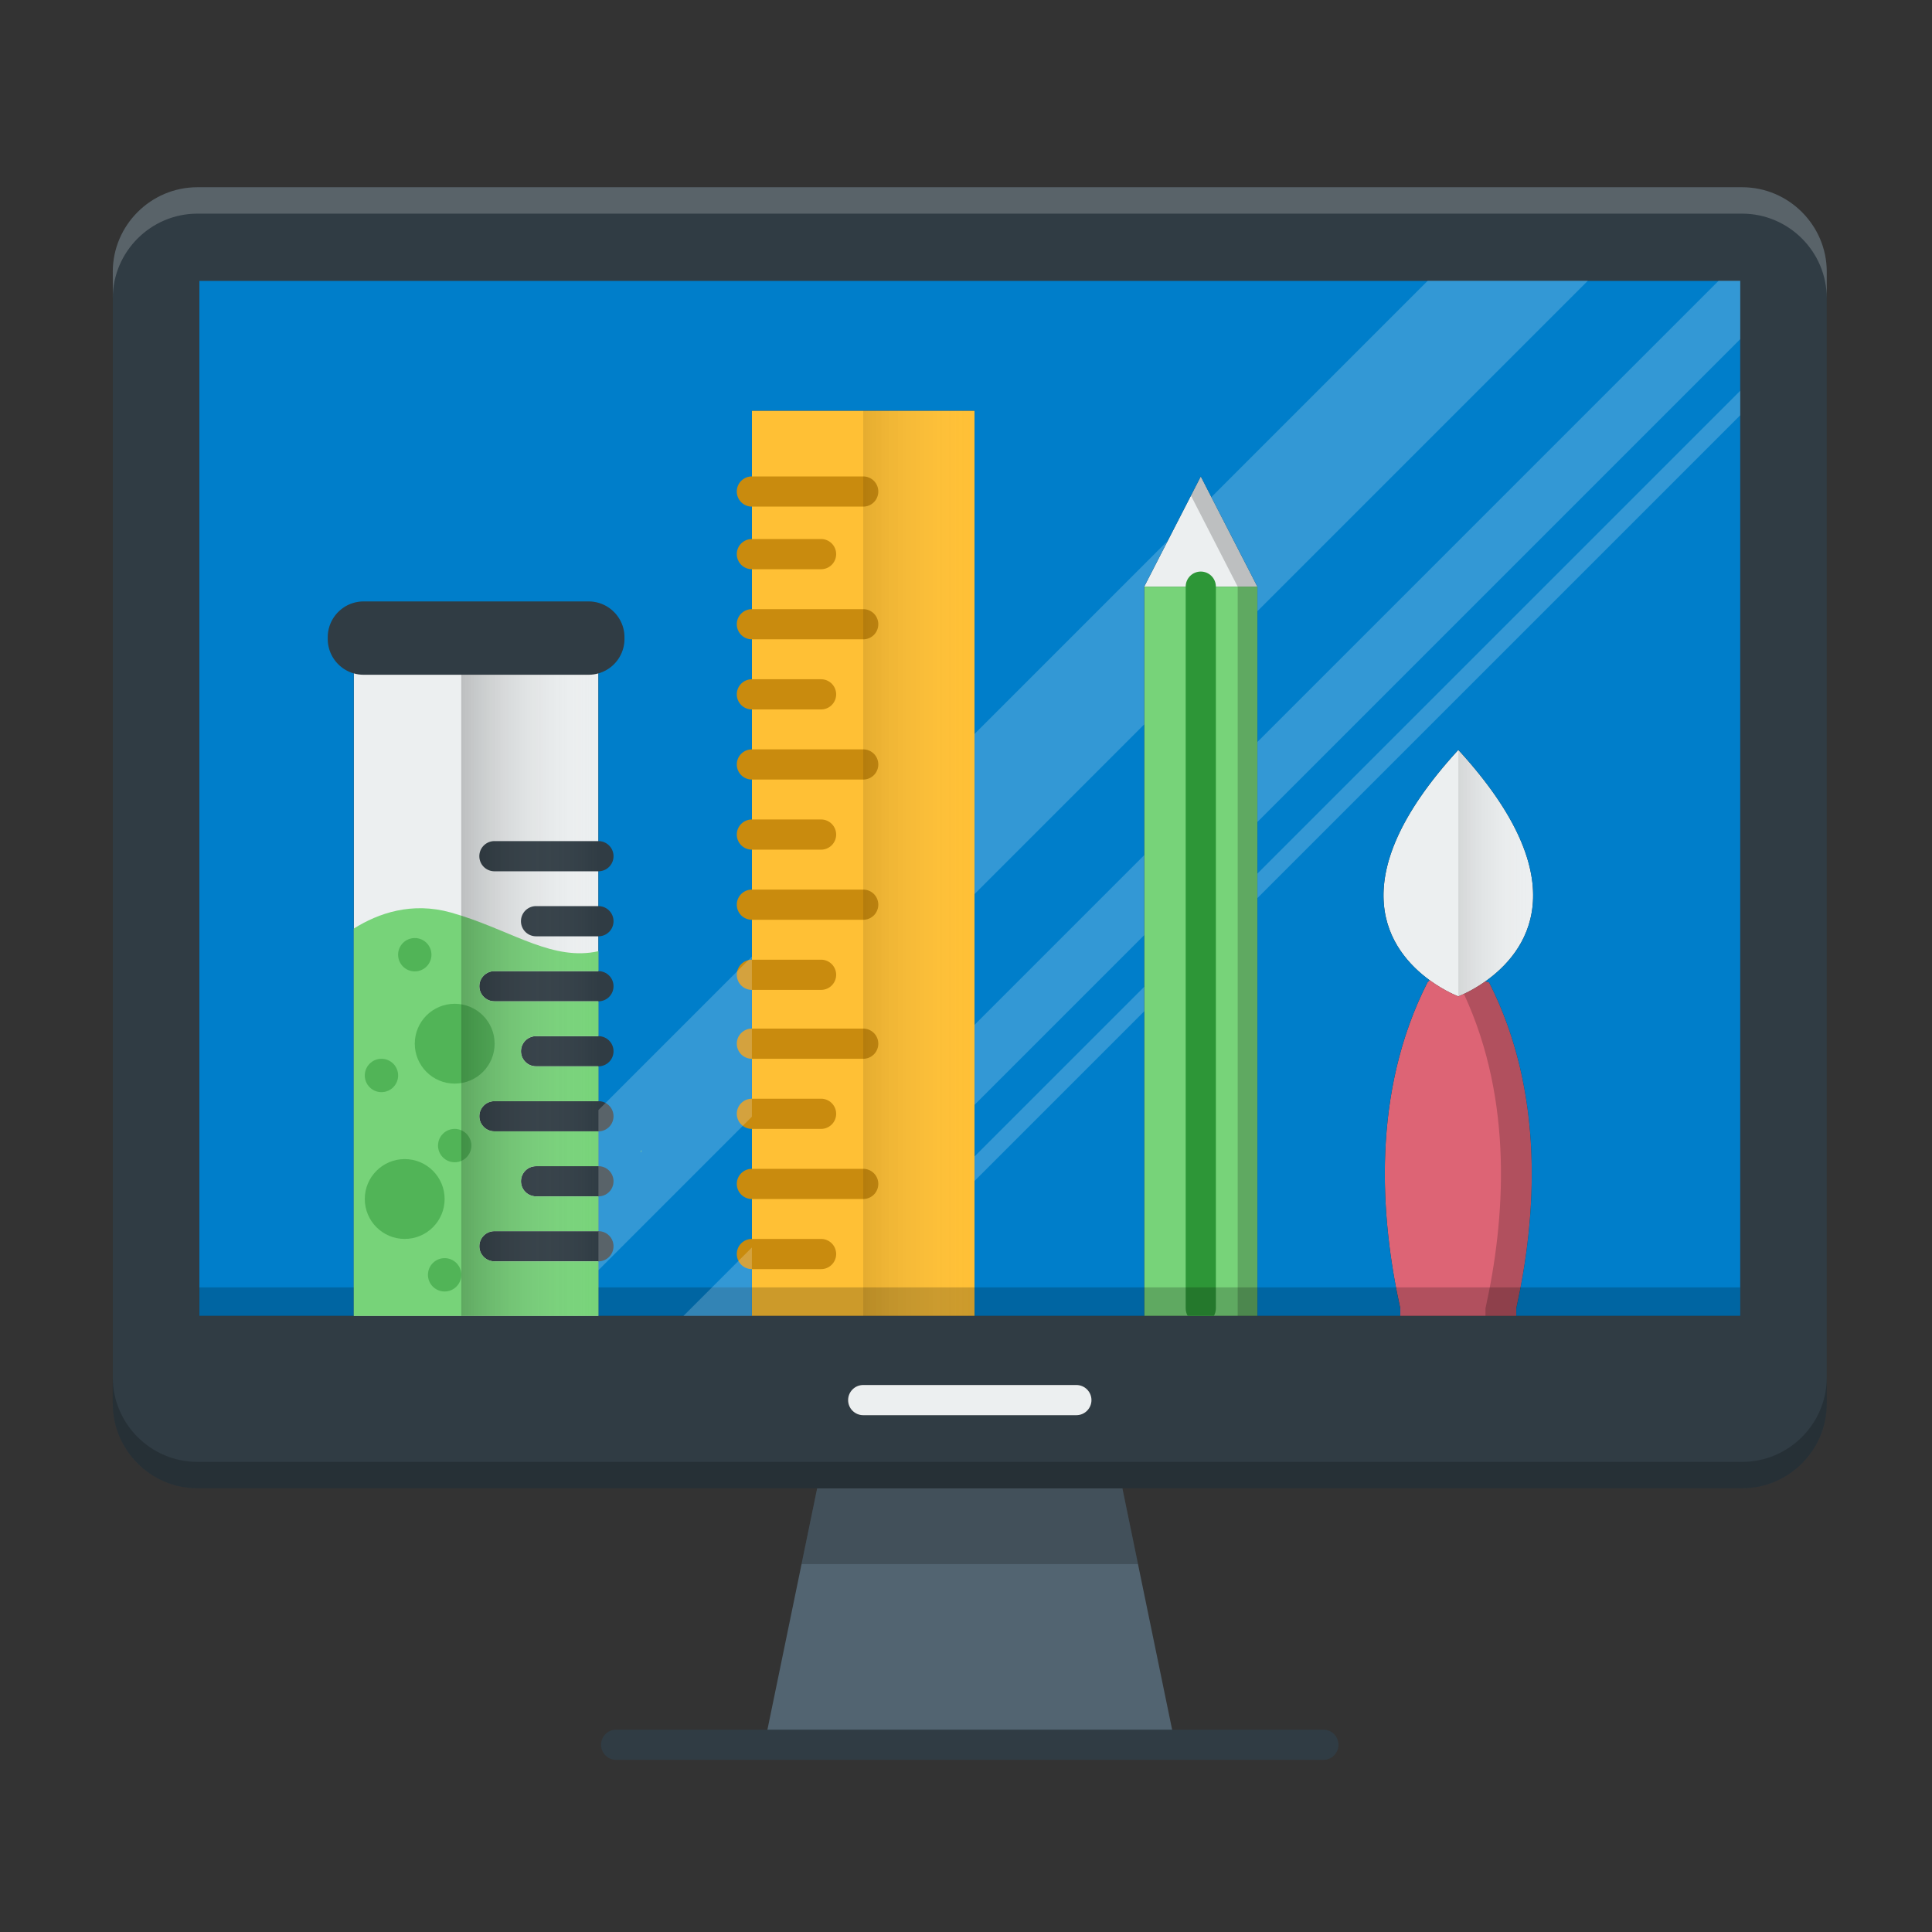 <svg xmlns="http://www.w3.org/2000/svg" width="512" height="512" id="design-process"><rect width="100%" height="100%" fill="#333333" stroke="none"/><path fill="#526471" d="M311.45 462.38h-108.9l9.87-47.88 4.14-20.09h80.88l4.14 20.09z"></path><path fill="#ECEFF0" d="M393.63 260.08c-3.89 2.75-7.16 3.97-7.16 3.97s-3.53-1.32-7.61-4.29c-10.43-7.61-24.45-26.05 7.61-61.03 32.52 35.49 17.62 53.95 7.16 61.35z"></path><path fill="#DD6475" d="M394.62 260.34c14.91 29.29 12.56 62.23 7.21 86.39v2h-30.74v-2c-5.34-24.16-7.69-57.1 7.21-86.39l.56-.58c4.08 2.97 7.61 4.29 7.61 4.29s3.27-1.22 7.16-3.97l.99.26z"></path><path d="M401.83 346.73v2h-8.16v-2c5.16-23.32 7.53-54.82-5.72-83.33 1.32-.61 3.39-1.7 5.68-3.32l.99.26c14.91 29.29 12.56 62.23 7.21 86.39z" opacity=".2"></path><path fill="#303C44" d="M165.49 168.9v.41a9.5 9.5 0 0 1-6.9 9.14c-.83.24-1.7.37-2.61.37H96.37c-.91 0-1.79-.13-2.62-.37a9.503 9.503 0 0 1-6.89-9.14v-.41c0-5.26 4.26-9.51 9.51-9.51h59.61c5.25 0 9.51 4.25 9.51 9.51z"></path><path fill="#ECEFF0" d="M158.59 178.45v170.28H93.75V178.45c.83.24 1.71.37 2.62.37h59.61c.91 0 1.78-.13 2.61-.37z"></path><path fill="#FFC035" d="M199.26 202.59v-93.76h59v239.9h-59V221.17z"></path><path fill="#ECEFF0" d="m318.22 126.26 15 29.21h-30z"></path><path d="M333.22 155.47H328l-12.39-24.13 2.61-5.08z" opacity=".2"></path><path fill="#77D379" d="M318.22 346.73v2h-14.99V155.47h14.99zM333.23 346.73v2h-15.01V155.47h15.01z"></path><path fill="#007ECA" d="M461.19 74.4v274.33h-59.36v-2c5.35-24.16 7.7-57.1-7.21-86.39l-.99-.26c10.46-7.4 25.36-25.86-7.16-61.35-32.06 34.98-18.04 53.42-7.61 61.03l-.56.58c-14.9 29.29-12.55 62.23-7.21 86.39v2h-37.86V155.47h-.01l-12.19-23.73-2.81-5.48-8.75 17.04-6.25 12.17h.01v193.26h-44.97v-239.9h-59v239.9h-40.67V178.45a9.5 9.5 0 0 0 6.9-9.14v-.41c0-5.26-4.26-9.51-9.51-9.51H96.37c-5.25 0-9.51 4.25-9.51 9.51v.41c0 4.34 2.91 8.01 6.89 9.14v170.28H52.81V74.4h408.38z"></path><path fill="none" d="M297.44 394.41H461.7c12.33 0 22.41-10.08 22.41-22.4V72.02c0-12.32-10.09-22.4-22.41-22.4H52.3c-12.33 0-22.41 10.08-22.41 22.4v299.99c0 12.32 10.08 22.4 22.41 22.4h164.26"></path><path fill="none" d="M93.75 348.73H52.81V74.4h408.38v274.33h-302.6zM202.55 462.38l14.01-67.97h80.88l14.01 67.97"></path><path fill="#303C44" d="M350.71 466.38H163.29a4 4 0 0 1 0-8h187.42a4 4 0 0 1 0 8z"></path><path fill="none" d="M93.75 346.73V178.45M158.59 178.45v168.28M93.75 178.45a9.503 9.503 0 0 1-6.89-9.14v-.41c0-5.26 4.26-9.51 9.51-9.51h59.61c5.25 0 9.51 4.25 9.51 9.51v.41a9.5 9.5 0 0 1-6.9 9.14c-.83.24-1.7.37-2.61.37H96.37c-.91 0-1.79-.13-2.62-.37z"></path><path fill="#303C44" d="M158.59 248.13h-16.53a4 4 0 0 1 0-8h16.53a4 4 0 0 1 0 8zM158.59 230.9h-27.56a4 4 0 0 1 0-8h27.56a4 4 0 0 1 0 8z"></path><path fill="none" d="M199.26 346.73v-237.9h59v237.9"></path><path fill="#C98B0E" d="M228.76 280.59h-29.5a4 4 0 0 1 0-8h29.5a4 4 0 0 1 0 8zM217.59 299.17h-18.33a4 4 0 0 1 0-8h18.33a4 4 0 0 1 0 8zM228.76 317.75h-29.5a4 4 0 0 1 0-8h29.5a4 4 0 0 1 0 8zM217.59 336.33h-18.33a4 4 0 0 1 0-8h18.33a4 4 0 0 1 0 8zM228.76 134.26h-29.5a4 4 0 0 1 0-8h29.5a4 4 0 0 1 0 8zM217.59 150.85h-18.33a4 4 0 0 1 0-8h18.33a4 4 0 0 1 0 8zM228.76 169.43h-29.5a4 4 0 0 1 0-8h29.5a4 4 0 0 1 0 8zM217.59 188.01h-18.33a4 4 0 0 1 0-8h18.33a4 4 0 0 1 0 8zM228.76 206.59h-29.5a4 4 0 0 1 0-8h29.5a4 4 0 0 1 0 8zM217.59 225.17h-18.33a4 4 0 0 1 0-8h18.33a4 4 0 0 1 0 8zM228.76 243.75h-29.5a4 4 0 0 1 0-8h29.5a4 4 0 0 1 0 8zM217.59 262.33h-18.33a4 4 0 0 1 0-8h18.33a4 4 0 0 1 0 8z"></path><path fill="none" d="M333.23 346.73V155.47h-30v191.26M333.22 155.47l-15-29.21M303.22 155.47l15-29.21"></path><path fill="#303C44" d="M461.7 49.62H52.3c-12.33 0-22.41 10.08-22.41 22.4v299.99c0 12.32 10.08 22.4 22.41 22.4h409.4c12.33 0 22.41-10.08 22.41-22.4V72.02c0-12.32-10.09-22.4-22.41-22.4zM285.25 375.04h-56.49c-2.21 0-4-1.79-4-4s1.79-4 4-4h56.49c2.21 0 4 1.79 4 4s-1.79 4-4 4zm175.94-26.31H52.81V74.4h408.38v274.33z"></path><path d="M461.7 387.41H52.3c-12.33 0-22.41-10.08-22.41-22.4v7c0 12.32 10.08 22.4 22.41 22.4h409.4c12.33 0 22.41-10.08 22.41-22.4v-7c0 12.32-10.08 22.4-22.41 22.4z" opacity=".2"></path><path fill="#FFF" d="M461.7 49.62H52.3c-12.33 0-22.41 10.08-22.41 22.4v7c0-12.32 10.08-22.4 22.41-22.4h409.4c12.32 0 22.41 10.08 22.41 22.4v-7c0-12.32-10.09-22.4-22.41-22.4z" opacity=".2"></path><path fill="#ECEFF0" d="M289.25 371.04c0 2.21-1.79 4-4 4h-56.49c-2.21 0-4-1.79-4-4s1.79-4 4-4h56.49c2.21 0 4 1.79 4 4z"></path><path fill="#2D9637" d="M322.22 155.47v191.26c0 .73-.2 1.42-.53 2h-6.94c-.33-.58-.53-1.27-.53-2V155.47c0-2.21 1.79-4 4-4s4 1.79 4 4z"></path><path fill="none" d="M371.09 346.73c-5.34-24.16-7.69-57.1 7.21-86.39M394.62 260.34c14.91 29.29 12.56 62.23 7.21 86.39M386.47 264.05s-3.53-1.32-7.61-4.29c-10.43-7.61-24.45-26.05 7.61-61.03M386.47 264.05s3.27-1.22 7.16-3.97c10.46-7.4 25.36-25.86-7.16-61.35"></path><path d="M301.58 414.5h-89.16l4.14-20.09h80.88zM52.81 341.167h408.357v7.563H52.81z" opacity=".2"></path><path fill="#303C44" d="M162.59 330.27c0 2.21-1.79 4-4 4h-27.56c-2.21 0-4-1.79-4-4s1.79-4 4-4h27.56c2.21 0 4 1.79 4 4zM162.59 313.05c0 2.21-1.79 4-4 4h-16.53c-2.21 0-4-1.79-4-4s1.79-4 4-4h16.53c2.21 0 4 1.79 4 4zM162.59 295.82c0 2.21-1.79 4-4 4h-27.56c-2.21 0-4-1.79-4-4s1.79-4 4-4h27.56c2.21 0 4 1.79 4 4zM162.59 278.59c0 2.21-1.79 4-4 4h-16.53c-2.21 0-4-1.79-4-4s1.79-4 4-4h16.53c2.21 0 4 1.79 4 4zM162.59 261.36c0 2.21-1.79 4-4 4h-27.56c-2.21 0-4-1.79-4-4s1.79-4 4-4h27.56c2.21 0 4 1.79 4 4z"></path><path fill="#77D379" d="M127.03 261.36c0 2.21 1.79 4 4 4h27.56v9.23h-16.53c-2.21 0-4 1.79-4 4s1.79 4 4 4h16.53v9.23h-27.56c-2.21 0-4 1.79-4 4s1.79 4 4 4h27.56v9.23h-16.53c-2.21 0-4 1.79-4 4s1.79 4 4 4h16.53v9.22h-27.56c-2.21 0-4 1.79-4 4s1.79 4 4 4h27.56v14.46H93.75V246.09c6.55-4.12 15.4-7.15 25.75-4.26.93.26 1.85.54 2.75.83 14.11 4.52 24.54 12.05 36.34 9.42v5.28h-27.56c-2.21 0-4 1.79-4 4zM170.06 304.92c-.21.55-.3.65-.23.25.05-.27.13-.35.23-.25z"></path><circle cx="107.25" cy="317.75" r="10.58" fill="#2D9637" opacity=".5"></circle><circle cx="120.5" cy="276.59" r="10.58" fill="#2D9637" opacity=".5"></circle><circle cx="109.92" cy="253.01" r="4.42" fill="#2D9637" opacity=".5"></circle><circle cx="101.09" cy="285.01" r="4.42" fill="#2D9637" opacity=".5"></circle><circle cx="120.5" cy="303.59" r="4.42" fill="#2D9637" opacity=".5"></circle><circle cx="117.83" cy="337.84" r="4.42" fill="#2D9637" opacity=".5"></circle><linearGradient id="a" x1="122.25" x2="158.59" y1="263.59" y2="263.59" gradientUnits="userSpaceOnUse"><stop offset="0"></stop><stop offset="1" stop-color="#FFF" stop-opacity="0"></stop></linearGradient><path fill="url(#a)" d="M158.59 178.45v170.28h-36.34V178.82h33.73c.91 0 1.78-.13 2.61-.37z" opacity=".2"></path><linearGradient id="b" x1="228.76" x2="258.26" y1="228.78" y2="228.78" gradientUnits="userSpaceOnUse"><stop offset="0"></stop><stop offset="1" stop-color="#FFF" stop-opacity="0"></stop></linearGradient><path fill="url(#b)" d="M228.76 108.83h29.5v239.9h-29.5z" opacity=".1"></path><linearGradient id="c" x1="386.47" x2="406.294" y1="231.39" y2="231.39" gradientUnits="userSpaceOnUse"><stop offset="0"></stop><stop offset="1" stop-color="#FFF" stop-opacity="0"></stop></linearGradient><path fill="url(#c)" d="M393.63 260.08c-3.89 2.75-7.16 3.97-7.16 3.97v-65.32c32.52 35.49 17.62 53.95 7.16 61.35z" opacity=".1"></path><path d="M328 155.47h5.22v193.26H328z" opacity=".2"></path><path fill="#FFF" d="m158.59 294.18 40.67-40.67v42.43l-40.67 40.67zM309.47 143.3l-6.25 12.17h.01v36.5l-44.97 44.97v-42.43zM333.23 161.97v-6.5h-.01l-12.19-23.73 57.34-57.34h42.43zM181.12 348.73l18.14-18.14v18.14zM258.26 271.59l44.97-44.97v21.21l-44.97 44.97zM461.19 74.4v15.47L333.23 217.83v-21.21L455.45 74.4zM258.26 306.47l44.97-44.97v6.5l-44.97 44.97zM461.19 103.54v6.5L333.23 238v-6.5z" opacity=".2"></path></svg>